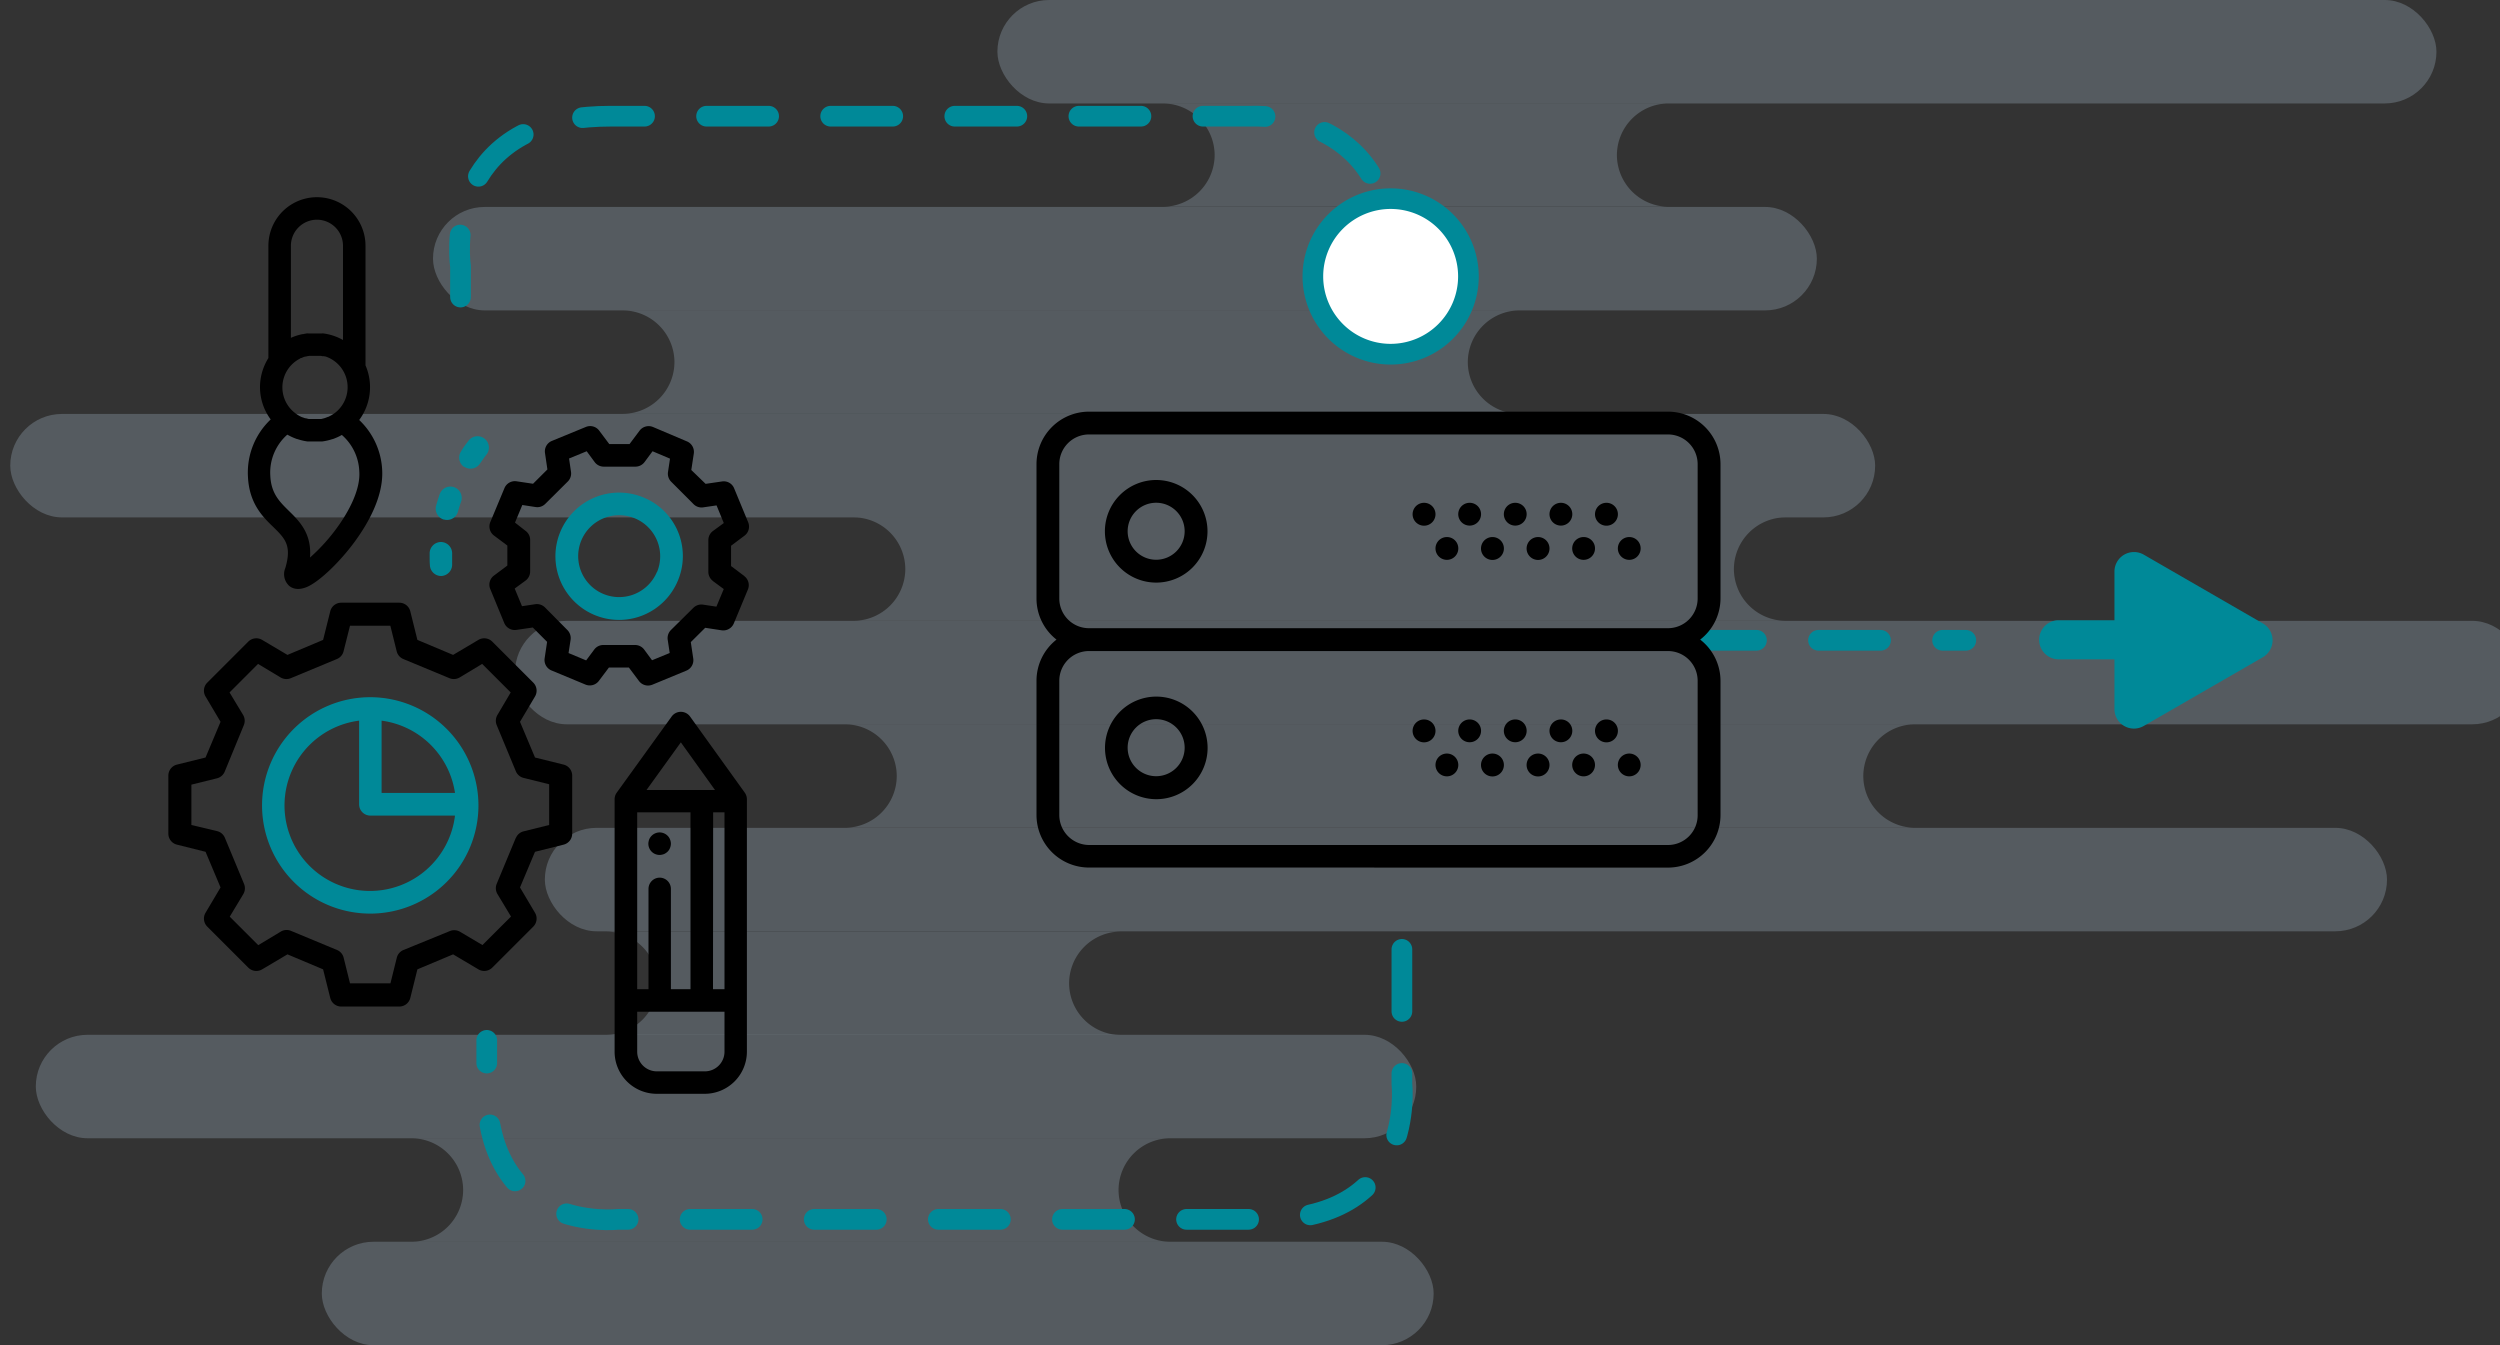 <svg xmlns="http://www.w3.org/2000/svg" id="Layer_1" data-name="Layer 1" viewBox="0 0 500 269.04"><rect x="0" y="0" width="500" height="269.04" fill="#333333" stroke="none"/><defs><style>.cls-1{fill:#a5b9c9;opacity:.3}.cls-2{fill:#008998}.cls-3,.cls-4{fill:none;stroke:#008998;stroke-linecap:round;stroke-linejoin:round;stroke-width:4.14px}.cls-3{stroke-dasharray:12.41}.cls-4{stroke-dasharray:12.41 12.41}.cls-5{fill:#fff}</style></defs><title>ServerRendering</title><rect width="368.43" height="20.69" x="108.97" y="165.57" class="cls-1" rx="10.34" ry="10.34"/><path d="M224.17,207h-103a10.38,10.38,0,0,0,10.35-10.34h0a10.38,10.38,0,0,0-10.35-10.35h103a10.38,10.38,0,0,0-10.35,10.35h0A10.38,10.38,0,0,0,224.17,207Z" class="cls-1"/><rect width="276.09" height="20.69" x="7.16" y="206.96" class="cls-1" rx="10.34" ry="10.34"/><path d="M234.06,248.35H82.29A10.37,10.37,0,0,0,92.63,238h0a10.38,10.38,0,0,0-10.34-10.35H234.06A10.38,10.38,0,0,0,223.71,238h0A10.37,10.37,0,0,0,234.06,248.35Z" class="cls-1"/><rect width="222.37" height="20.69" x="64.36" y="248.35" class="cls-1" rx="10.34" ry="10.34"/><path d="M169,144.86H383a10.38,10.38,0,0,0-10.34,10.35h0A10.37,10.37,0,0,0,383,165.55H169a10.38,10.38,0,0,0,10.35-10.34h0A10.38,10.38,0,0,0,169,144.86Z" class="cls-1"/><rect width="401.8" height="20.69" x="103" y="124.18" class="cls-1" rx="10.34" ry="10.34" transform="translate(607.8 269.04) rotate(180)"/><path d="M170.71,103.47H357.13a10.38,10.38,0,0,0-10.35,10.35h0a10.38,10.38,0,0,0,10.35,10.34H170.71a10.38,10.38,0,0,0,10.35-10.34h0A10.38,10.38,0,0,0,170.71,103.47Z" class="cls-1"/><rect width="372.98" height="20.69" x="2.06" y="82.78" class="cls-1" rx="10.34" ry="10.34" transform="translate(377.09 186.26) rotate(180)"/><path d="M124.54,62.08H303.91a10.38,10.38,0,0,0-10.35,10.34h0a10.38,10.38,0,0,0,10.35,10.35H124.54a10.38,10.38,0,0,0,10.35-10.35h0A10.38,10.38,0,0,0,124.54,62.08Z" class="cls-1"/><rect width="276.77" height="20.69" x="86.59" y="41.39" class="cls-1" rx="10.34" ry="10.34" transform="translate(449.96 103.47) rotate(180)"/><rect width="287.81" height="20.69" x="199.49" class="cls-1" rx="10.34" ry="10.34" transform="translate(686.78 20.69) rotate(180)"/><path d="M232.58,20.69H333.72A10.37,10.37,0,0,0,323.38,31h0a10.38,10.38,0,0,0,10.34,10.35H232.58A10.38,10.38,0,0,0,242.93,31h0A10.38,10.38,0,0,0,232.58,20.69Z" class="cls-1"/><path d="M428.75,145.19l23.81-13.74a3.91,3.91,0,0,0,0-6.77l-23.81-13.75a3.91,3.91,0,0,0-5.86,3.39v9.73H411.54a3.91,3.91,0,0,0,0,7.81h11.35v9.95A3.9,3.9,0,0,0,428.75,145.19Z" class="cls-2"/><path d="M107,182.55l-3-5.06,3-7.13,5.72-1.43a2.27,2.27,0,0,0,1.72-2.2V155.12a2.27,2.27,0,0,0-1.72-2.2l-5.72-1.42-3-7.14,3-5.06a2.28,2.28,0,0,0-.34-2.77l-8.21-8.21a2.28,2.28,0,0,0-2.77-.34l-5.06,3-7.14-3-1.42-5.72a2.27,2.27,0,0,0-2.2-1.72H68.25a2.27,2.27,0,0,0-2.2,1.72l-1.43,5.72-7.13,3-5.06-3a2.28,2.28,0,0,0-2.77.34l-8.21,8.21a2.27,2.27,0,0,0-.34,2.77l3,5.06-3,7.14-5.72,1.42a2.27,2.27,0,0,0-1.72,2.2v11.61a2.27,2.27,0,0,0,1.72,2.2l5.72,1.43,3,7.13-3,5.06a2.28,2.28,0,0,0,.34,2.77l8.21,8.21a2.28,2.28,0,0,0,2.77.34l5.06-3,7.13,3,1.43,5.72a2.27,2.27,0,0,0,2.2,1.72H79.86a2.27,2.27,0,0,0,2.2-1.72l1.42-5.72,7.14-3,5.06,3a2.28,2.28,0,0,0,2.77-.34l8.21-8.21a2.28,2.28,0,0,0,.34-2.77Zm-3.83-15-3.84,9.24a2.29,2.29,0,0,0,.15,2l2.72,4.52-5.71,5.7L92,186.35a2.3,2.3,0,0,0-2-.15L80.69,190a2.26,2.26,0,0,0-1.33,1.54l-1.27,5.12H70l-1.27-5.12A2.25,2.25,0,0,0,67.41,190l-9.24-3.84a2.29,2.29,0,0,0-2,.15l-4.52,2.72-5.7-5.7,2.72-4.52a2.29,2.29,0,0,0,.15-2l-3.84-9.24a2.25,2.25,0,0,0-1.54-1.34L38.28,165v-8.07l5.12-1.27a2.26,2.26,0,0,0,1.54-1.33L48.78,145a2.3,2.3,0,0,0-.15-2l-2.72-4.51,5.7-5.71,4.52,2.72a2.29,2.29,0,0,0,2,.15l9.24-3.84a2.25,2.25,0,0,0,1.34-1.54L70,125.15h8.07l1.27,5.12a2.26,2.26,0,0,0,1.33,1.54l9.25,3.84a2.3,2.3,0,0,0,2-.15l4.51-2.72,5.71,5.71L99.48,143a2.3,2.3,0,0,0-.15,2l3.84,9.25a2.26,2.26,0,0,0,1.54,1.33l5.12,1.27V165l-5.12,1.27a2.25,2.25,0,0,0-1.54,1.34Z"/><path d="M74.05,139.44a21.64,21.64,0,1,0,21.64,21.64,21.67,21.67,0,0,0-21.64-21.64ZM91,158.59H76.32V144.13A17.13,17.13,0,0,1,91,158.59Zm-16.92,19.6a17.1,17.1,0,0,1-2.26-34.06v16.72a2.26,2.26,0,0,0,2.26,2.27H91a17.13,17.13,0,0,1-17,15.07Z" class="cls-2"/><path d="M148.87,115.21l-2.66-2v-4.06l2.67-2a2.26,2.26,0,0,0,.76-2.68l-2.81-6.8a2.24,2.24,0,0,0-2.42-1.38l-3.29.48L138.26,94l.5-3.29a2.27,2.27,0,0,0-1.37-2.43L130.6,85.4a2.27,2.27,0,0,0-2.69.74l-2,2.67h-4.06l-2-2.67a2.25,2.25,0,0,0-2.68-.75l-6.81,2.8A2.26,2.26,0,0,0,109,90.61l.48,3.28-2.87,2.86-3.29-.49a2.26,2.26,0,0,0-2.43,1.37l-2.83,6.79a2.27,2.27,0,0,0,.74,2.69l2.67,2v4l-2.67,2a2.26,2.26,0,0,0-.75,2.69l2.8,6.8a2.28,2.28,0,0,0,2.43,1.38l3.28-.48,2.86,2.87-.49,3.28a2.26,2.26,0,0,0,1.37,2.44l6.78,2.82a2.27,2.27,0,0,0,2.7-.74l2-2.66h4l2,2.67a2.26,2.26,0,0,0,1.83.93,2.35,2.35,0,0,0,.86-.17l6.8-2.81a2.26,2.26,0,0,0,1.38-2.42l-.49-3.29,2.88-2.86,3.28.5a2.28,2.28,0,0,0,2.44-1.37l2.82-6.79a2.26,2.26,0,0,0-.74-2.69Zm-6.29,1,2.17,1.6-1.47,3.52-2.66-.4a2.28,2.28,0,0,0-1.94.63L134.19,126a2.29,2.29,0,0,0-.65,1.94l.4,2.66-3.53,1.45-1.6-2.17A2.27,2.27,0,0,0,127,129h-6.34a2.25,2.25,0,0,0-1.82.92l-1.61,2.16-3.52-1.47.41-2.66a2.29,2.29,0,0,0-.64-1.94L109,121.49a2.29,2.29,0,0,0-1.94-.65l-2.66.4-1.46-3.53,2.17-1.59a2.28,2.28,0,0,0,.92-1.83V108a2.22,2.22,0,0,0-.91-1.82L103,104.52l1.46-3.52,2.67.41a2.23,2.23,0,0,0,1.93-.64l4.5-4.47a2.26,2.26,0,0,0,.64-1.94l-.39-2.66,3.53-1.45,1.59,2.16a2.26,2.26,0,0,0,1.82.92l6.34,0h0a2.27,2.27,0,0,0,1.82-.92l1.6-2.16L134,91.73l-.4,2.67a2.28,2.28,0,0,0,.63,1.94l4.48,4.49a2.26,2.26,0,0,0,1.94.64l2.66-.39,1.45,3.53-2.17,1.59a2.26,2.26,0,0,0-.92,1.82v6.34a2.3,2.3,0,0,0,.91,1.83Z"/><path d="M128.71,99.5a12.73,12.73,0,1,0,6.86,16.64,12.65,12.65,0,0,0-6.86-16.64Zm2.67,14.9A8.19,8.19,0,1,1,127,103.68a8.21,8.21,0,0,1,4.41,10.72Zm0,0" class="cls-2"/><path d="M88.81,103.91a2.47,2.47,0,0,0,.6.08,2.26,2.26,0,0,0,2.18-1.67c.19-.67.4-1.35.63-2a2.26,2.26,0,1,0-4.28-1.48c-.26.75-.5,1.53-.72,2.3a2.28,2.28,0,0,0,1.59,2.79Zm0,0" class="cls-2"/><path d="M92.85,93.35a2.21,2.21,0,0,0,1.25.38,2.26,2.26,0,0,0,1.89-1c.39-.58.8-1.16,1.23-1.72a2.27,2.27,0,1,0-3.6-2.75c-.49.63-1,1.29-1.4,2a2.26,2.26,0,0,0,.63,3.15Zm0,0" class="cls-2"/><path d="M88.16,115.2h.11a2.28,2.28,0,0,0,2.16-2.37c0-.53,0-1.07,0-1.6v-.52a2.27,2.27,0,0,0-2.23-2.31h0a2.28,2.28,0,0,0-2.27,2.24c0,.2,0,.4,0,.6,0,.59,0,1.2.05,1.8a2.26,2.26,0,0,0,2.26,2.16Zm0,0" class="cls-2"/><path d="M54.14,83.89a14.6,14.6,0,0,0-4.55,11.45c.25,5.32,2.92,8,5.07,10.06,2.33,2.29,3.74,3.67,2.41,8.19a3.17,3.17,0,0,0,.77,3.58c.68.57,1.9,1,3.82.1,2.49-1.23,6.27-4.86,9.2-8.82,2.68-3.63,5.83-9.07,5.58-14.36A14.75,14.75,0,0,0,71.84,84,11,11,0,0,0,73.1,73.07V49.15a9.71,9.71,0,1,0-19.42,0V71.61A11,11,0,0,0,52,77.43,10.88,10.88,0,0,0,54.14,83.89ZM60,71.7l.19-.1.1,0,.15-.07.14-.06.12-.05.18-.07.1,0,.21-.06.08,0,.22-.06h.07l.29-.06h2.32l.33.07.13,0,.19,0,.15.05.12,0A6.48,6.48,0,0,1,67,82.57l-.18.13-.32.21-.14.09-.46.25,0,0-.27.13-.05,0L65,83.6l-.16.05-.35.09-.26.06-.19,0-.42,0H63.5l-.49,0-.49,0H62.4l-.43,0-.19,0a1.31,1.31,0,0,1-.27-.06l-.35-.09-.14,0c-.16-.06-.32-.11-.47-.18l-.07,0a5.32,5.32,0,0,1-.79-.4l-.17-.1-.3-.21-.2-.15A6.46,6.46,0,0,1,60,71.72Zm6.75,34.72A36.62,36.62,0,0,1,62,111.51c.38-4.81-2.13-7.28-4.21-9.32-1.91-1.88-3.57-3.51-3.73-7.06a10.1,10.1,0,0,1,3.4-8.2l.15.08.36.19.18.09a11.36,11.36,0,0,0,1.25.52l.07,0c.21.08.43.14.65.2h0a10.25,10.25,0,0,0,1.36.28l.13,0,.54,0h.16c.22,0,.45,0,.67,0s.44,0,.66,0h.16l.54,0,.12,0a11,11,0,0,0,2-.46l.05,0a6.19,6.19,0,0,0,.6-.23l0,0a6.65,6.65,0,0,0,.61-.27l.13-.06.41-.22.11-.06a10.18,10.18,0,0,1,3.49,7.33C72.09,97.53,70.2,101.94,66.75,106.42ZM63.39,43.94a5.22,5.22,0,0,1,5.21,5.21V68a10.84,10.84,0,0,0-3.9-1.31,2.07,2.07,0,0,0-.35,0H61.67a1.87,1.87,0,0,0-.34,0l-.45.08-.28.06-.12,0a11,11,0,0,0-2.3.74V49.15A5.22,5.22,0,0,1,63.39,43.94Z"/><g><path d="M138,143.29a2.27,2.27,0,0,0-3.66,0l-11,15.25a2.28,2.28,0,0,0-.42,1.32v50.48h0a8.43,8.43,0,0,0,8.42,8.42h9.61a8.44,8.44,0,0,0,8.43-8.42h0V159.86a2.28,2.28,0,0,0-.42-1.32Zm-6.05,32.24a2.25,2.25,0,0,0-2.25,2.25v20.06h-2.26V162.47H138.1v35.37h-3.92V177.78A2.25,2.25,0,0,0,131.92,175.53Zm10.68-13.06h2.27v35.37H142.6Zm-6.46-14L143,158H129.3Zm8.73,61.88a3.93,3.93,0,0,1-3.93,3.92h-9.61a3.93,3.93,0,0,1-3.92-3.92v-8h17.46Z"/><path d="M134.13,168.3a1.87,1.87,0,0,0-.13-.42,1.79,1.79,0,0,0-.2-.39,1.88,1.88,0,0,0-.28-.34,2.45,2.45,0,0,0-.35-.29,2.75,2.75,0,0,0-.38-.2,2.13,2.13,0,0,0-.43-.13,2.17,2.17,0,0,0-.88,0,2.25,2.25,0,0,0-.42.13,2.75,2.75,0,0,0-.38.2,2.45,2.45,0,0,0-.35.29,2.27,2.27,0,0,0-.49.73,2.58,2.58,0,0,0-.12.42,2.12,2.12,0,0,0-.05.44,2.25,2.25,0,0,0,2.26,2.25,2.1,2.1,0,0,0,.43-.05,3,3,0,0,0,.43-.12,2.82,2.82,0,0,0,.38-.21,2.39,2.39,0,0,0,.35-.28,2.3,2.3,0,0,0,.28-.34,1.79,1.79,0,0,0,.2-.39,2.25,2.25,0,0,0,.13-.42,2.28,2.28,0,0,0,.05-.44A2.12,2.12,0,0,0,134.13,168.3Z"/></g><path d="M280.38,189.87v27s3,27-27,27H123.59s-26.24,3-26.24-26.25v-9.55" class="cls-3"/><g><path d="M92.1,59.41V53.24S88,25.84,117.73,23.41c1.38-.11,2.83-.17,4.36-.17H250.38s27.75-1.5,27.75,27.75v5.18" class="cls-4"/><g><path d="M262.57,55.29a15.56,15.56,0,1,0,15.56-15.56A15.56,15.56,0,0,0,262.57,55.29Z" class="cls-5"/><path d="M260.51,55.29a17.62,17.62,0,1,1,17.62,17.62,17.64,17.64,0,0,1-17.62-17.62Zm31.11,0a13.49,13.49,0,1,0-13.49,13.48,13.5,13.5,0,0,0,13.49-13.48Z" class="cls-2"/></g></g><line x1="338.88" x2="393.16" y1="128.06" y2="128.06" class="cls-3"/><g><path d="M231.23,96a10.26,10.26,0,1,0,10.27,10.25A10.26,10.26,0,0,0,231.23,96Zm0,15.95a5.7,5.7,0,1,1,5.7-5.7,5.7,5.7,0,0,1-5.7,5.7Zm0,0"/><path d="M323.58,102.84a2.29,2.29,0,1,1-2.28-2.28,2.29,2.29,0,0,1,2.28,2.28Zm0,0"/><path d="M314.46,102.84a2.28,2.28,0,1,1-2.28-2.28,2.28,2.28,0,0,1,2.28,2.28Zm0,0"/><path d="M328.13,109.69a2.28,2.28,0,1,1-2.27-2.28,2.26,2.26,0,0,1,2.27,2.28Zm0,0"/><path d="M319,109.69a2.28,2.28,0,1,1-2.28-2.28,2.26,2.26,0,0,1,2.28,2.28Zm0,0"/><path d="M305.33,102.84a2.28,2.28,0,1,1-2.27-2.28,2.27,2.27,0,0,1,2.27,2.28Zm0,0"/><path d="M309.9,109.69a2.29,2.29,0,1,1-2.29-2.28,2.28,2.28,0,0,1,2.29,2.28Zm0,0"/><path d="M296.21,102.84a2.28,2.28,0,1,1-2.28-2.28,2.27,2.27,0,0,1,2.28,2.28Zm0,0"/><path d="M300.78,109.69a2.29,2.29,0,1,1-2.28-2.28,2.28,2.28,0,0,1,2.28,2.28Zm0,0"/><path d="M287.1,102.84a2.29,2.29,0,1,1-2.29-2.28,2.29,2.29,0,0,1,2.29,2.28Zm0,0"/><path d="M291.66,109.69a2.28,2.28,0,1,1-2.28-2.28,2.27,2.27,0,0,1,2.28,2.28Zm0,0"/><path d="M278,173.52h55.61A10.51,10.51,0,0,0,344.1,163V136.15a10.46,10.46,0,0,0-4.06-8.23,10.43,10.43,0,0,0,4.06-8.22h0V92.83a10.51,10.51,0,0,0-10.51-10.5H217.81a10.51,10.51,0,0,0-10.51,10.5V119.7a10.42,10.42,0,0,0,4,8.22,10.45,10.45,0,0,0-4,8.23V163a10.51,10.51,0,0,0,10.51,10.51h55.6m66.12-37.37V163a5.94,5.94,0,0,1-5.94,6H217.81a6,6,0,0,1-5.95-6V136.15a5.94,5.94,0,0,1,5.95-5.94H333.59a5.94,5.94,0,0,1,5.94,5.94ZM217.81,125.64a5.94,5.94,0,0,1-5.95-5.94V92.83a5.94,5.94,0,0,1,5.95-5.94H333.59a5.94,5.94,0,0,1,5.94,5.94V119.7a5.94,5.94,0,0,1-5.94,5.94Zm0,0"/><path d="M231.23,159.84A10.26,10.26,0,1,0,221,149.59a10.27,10.27,0,0,0,10.25,10.25Zm0-16a5.7,5.7,0,1,1-5.7,5.7,5.7,5.7,0,0,1,5.7-5.7Zm0,0"/><path d="M323.58,146.16a2.29,2.29,0,1,1-2.28-2.27,2.28,2.28,0,0,1,2.28,2.27Zm0,0"/><path d="M314.46,146.16a2.28,2.28,0,1,1-2.28-2.27,2.27,2.27,0,0,1,2.28,2.27Zm0,0"/><path d="M328.13,153a2.28,2.28,0,1,1-2.27-2.29,2.28,2.28,0,0,1,2.27,2.29Zm0,0"/><path d="M319,153a2.28,2.28,0,1,1-2.28-2.29A2.28,2.28,0,0,1,319,153Zm0,0"/><path d="M305.33,146.16a2.28,2.28,0,1,1-2.27-2.27,2.26,2.26,0,0,1,2.27,2.27Zm0,0"/><path d="M309.9,153a2.29,2.29,0,1,1-2.29-2.29A2.29,2.29,0,0,1,309.9,153Zm0,0"/><path d="M296.21,146.16a2.28,2.28,0,1,1-2.28-2.27,2.27,2.27,0,0,1,2.28,2.27Zm0,0"/><path d="M300.78,153a2.29,2.29,0,1,1-2.28-2.29,2.29,2.29,0,0,1,2.28,2.29Zm0,0"/><path d="M287.1,146.16a2.29,2.29,0,1,1-2.29-2.27,2.28,2.28,0,0,1,2.29,2.27Zm0,0"/><path d="M291.66,153a2.28,2.28,0,1,1-2.28-2.29,2.29,2.29,0,0,1,2.28,2.29Zm0,0"/></g></svg>